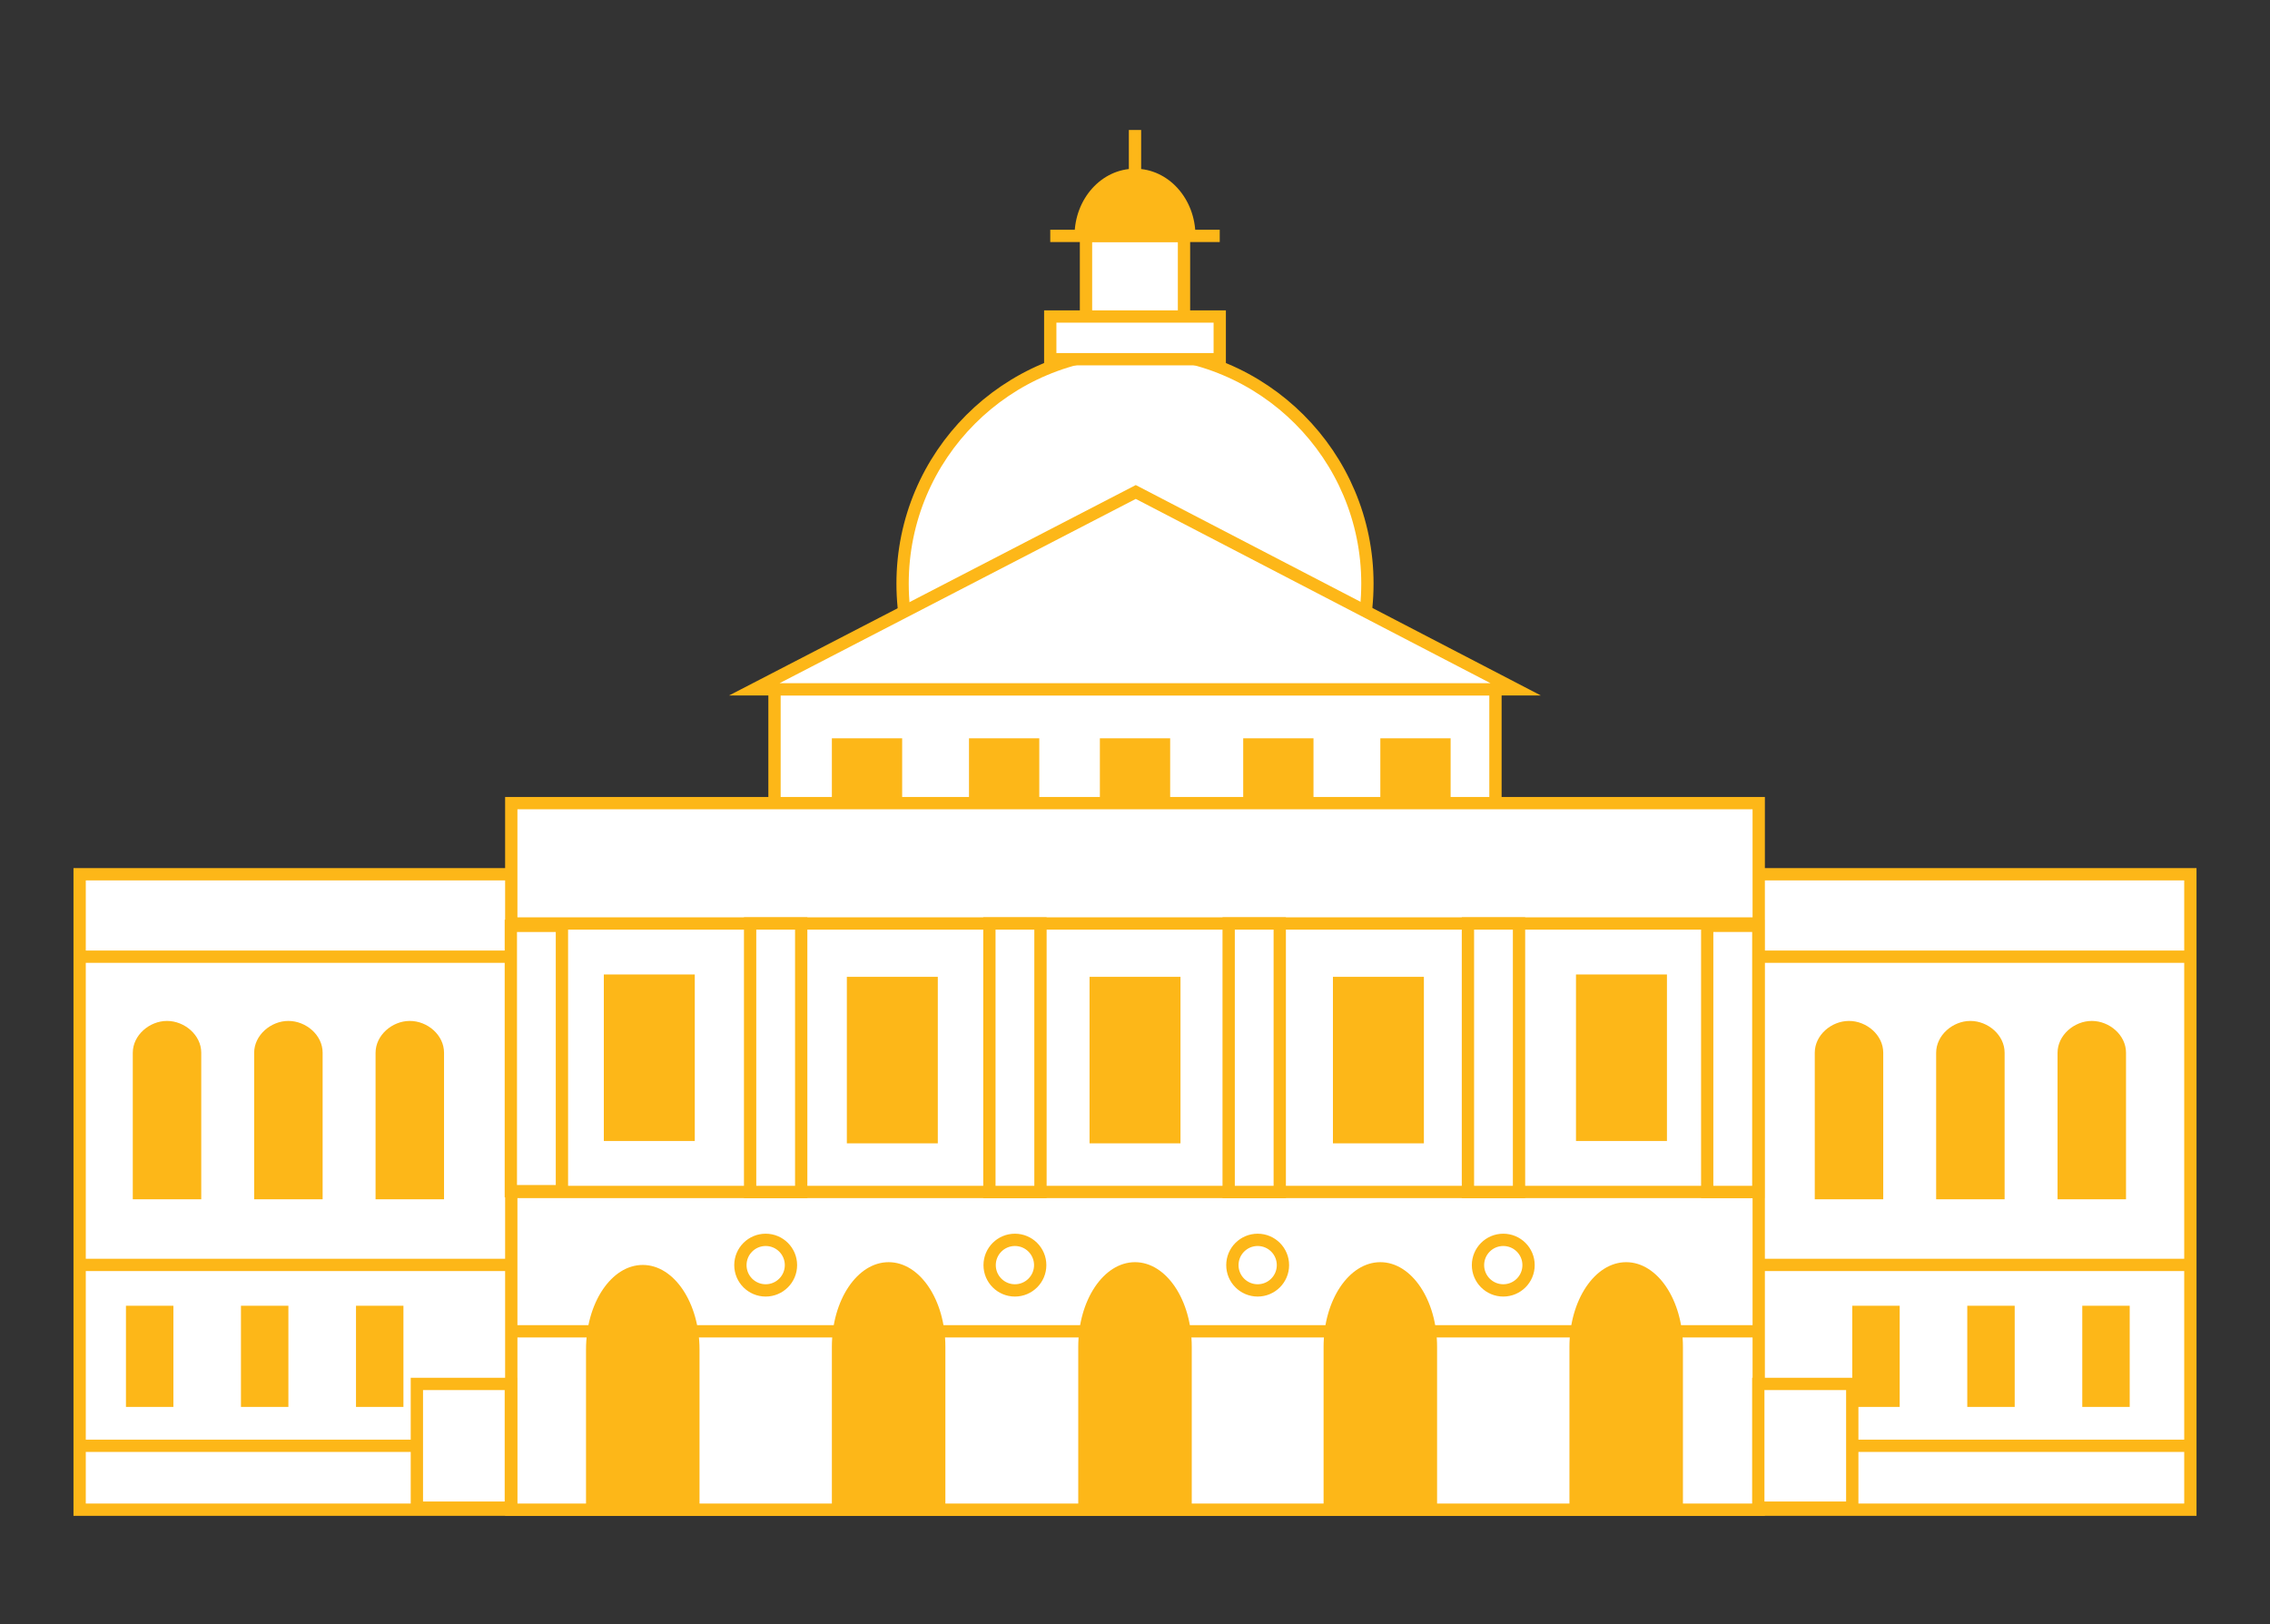 <svg xmlns="http://www.w3.org/2000/svg" viewBox="0 0 738 528.12"><rect x="0" y="0" width="738" height="528.12" fill="#333333" stroke="none"/><title>beacon hill</title><g id="beacon_hill" data-name="beacon hill"><line x1="369" y1="42.27" x2="369" y2="91.62" fill="#fff" stroke="#fdb718" stroke-miterlimit="10" stroke-width="4"/><path d="M388.66,76.71H349.34c0-12.08,8.79-21.85,19.66-21.85S388.66,64.63,388.66,76.71Z" fill="#fdb718"/><rect x="353.07" y="76.71" width="31.86" height="41.64" fill="#fff" stroke="#fdb718" stroke-miterlimit="10" stroke-width="4"/><line x1="341.45" y1="76.71" x2="396.55" y2="76.71" fill="#fff" stroke="#fdb718" stroke-miterlimit="10" stroke-width="4"/><circle cx="369" cy="189.79" r="75.56" fill="#fff" stroke="#fdb718" stroke-miterlimit="10" stroke-width="4"/><rect x="251.8" y="224.16" width="234.39" height="48.83" fill="#fff" stroke="#fdb718" stroke-miterlimit="10" stroke-width="4"/><polygon points="369.25 159.99 245.25 224.16 492.75 224.16 369.25 159.99" fill="#fff" stroke="#fdb718" stroke-miterlimit="10" stroke-width="4"/><rect x="270.45" y="240.09" width="22.85" height="32.9" fill="#fdb718"/><rect x="315.03" y="240.09" width="22.85" height="32.9" fill="#fdb718"/><rect x="357.58" y="240.09" width="22.85" height="32.9" fill="#fdb718"/><rect x="404.18" y="240.09" width="22.85" height="32.9" fill="#fdb718"/><rect x="448.76" y="240.09" width="22.85" height="32.9" fill="#fdb718"/><rect x="25.89" y="284.3" width="686.22" height="206.64" fill="#fff" stroke="#fdb718" stroke-miterlimit="10" stroke-width="4"/><line x1="25.89" y1="311.11" x2="712.11" y2="311.11" fill="#fff" stroke="#fdb718" stroke-miterlimit="10" stroke-width="4"/><line x1="25.89" y1="470.16" x2="712.11" y2="470.16" fill="#fff" stroke="#fdb718" stroke-miterlimit="10" stroke-width="4"/><line x1="25.89" y1="411.34" x2="712.11" y2="411.34" fill="#fff" stroke="#fdb718" stroke-miterlimit="10" stroke-width="4"/><rect x="166.22" y="261.17" width="405.56" height="229.77" fill="#fff" stroke="#fdb718" stroke-miterlimit="10" stroke-width="4"/><line x1="166.22" y1="387.62" x2="571.78" y2="387.62" fill="#fff" stroke="#fdb718" stroke-miterlimit="10" stroke-width="4"/><line x1="166.22" y1="300.31" x2="571.78" y2="300.31" fill="#fff" stroke="#fdb718" stroke-miterlimit="10" stroke-width="4"/><path d="M227.42,438.9v52.93h-36.9V438.9c0-15.21,8.26-27.55,18.45-27.55S227.42,423.69,227.42,438.9Z" fill="#fdb718"/><path d="M547.14,438v52.93h-36.9V438c0-15.21,8.26-27.55,18.45-27.55S547.14,422.8,547.14,438Z" fill="#fdb718"/><path d="M467.21,438v52.93h-36.9V438c0-15.21,8.26-27.55,18.45-27.55S467.21,422.8,467.21,438Z" fill="#fdb718"/><path d="M307.35,438v52.93h-36.9V438c0-15.21,8.26-27.55,18.45-27.55S307.35,422.8,307.35,438Z" fill="#fdb718"/><rect x="243.87" y="300.31" width="16.61" height="87.31" fill="#fff" stroke="#fdb718" stroke-miterlimit="10" stroke-width="4"/><rect x="166.08" y="301.08" width="16.61" height="86.28" fill="#fff" stroke="#fdb718" stroke-miterlimit="10" stroke-width="4"/><rect x="555.03" y="301.08" width="16.61" height="86.53" fill="#fff" stroke="#fdb718" stroke-miterlimit="10" stroke-width="3.98"/><rect x="477.24" y="300.31" width="16.61" height="87.31" fill="#fff" stroke="#fdb718" stroke-miterlimit="10" stroke-width="4"/><rect x="321.66" y="300.31" width="16.61" height="87.31" fill="#fff" stroke="#fdb718" stroke-miterlimit="10" stroke-width="4"/><rect x="399.45" y="300.31" width="16.61" height="87.31" fill="#fff" stroke="#fdb718" stroke-miterlimit="10" stroke-width="4"/><path d="M387.45,438v52.93h-36.9V438c0-15.21,8.26-27.55,18.45-27.55S387.45,422.8,387.45,438Z" fill="#fdb718"/><line x1="166.22" y1="432.93" x2="571.78" y2="432.93" fill="#fff" stroke="#fdb718" stroke-miterlimit="10" stroke-width="4"/><rect x="135.53" y="450.04" width="30.55" height="40.24" fill="#fff" stroke="#fdb718" stroke-miterlimit="10" stroke-width="4"/><rect x="571.64" y="450.04" width="30.55" height="40.24" fill="#fff" stroke="#fdb718" stroke-miterlimit="10" stroke-width="4"/><rect x="40.95" y="424.62" width="15.42" height="32.9" fill="#fdb718"/><rect x="78.34" y="424.62" width="15.42" height="32.9" fill="#fdb718"/><rect x="115.74" y="424.62" width="15.42" height="32.9" fill="#fdb718"/><rect x="602.19" y="424.62" width="15.42" height="32.9" fill="#fdb718"/><rect x="639.58" y="424.62" width="15.42" height="32.9" fill="#fdb718"/><rect x="676.97" y="424.62" width="15.42" height="32.9" fill="#fdb718"/><rect x="275.32" y="317.66" width="29.57" height="54.15" fill="#fdb718"/><rect x="354.22" y="317.66" width="29.57" height="54.15" fill="#fdb718"/><rect x="433.35" y="317.66" width="29.57" height="54.15" fill="#fdb718"/><rect x="512.37" y="316.89" width="29.57" height="54.15" fill="#fdb718"/><rect x="196.31" y="316.89" width="29.57" height="54.15" fill="#fdb718"/><path d="M680.06,332c-5.73,0-11.13,4.64-11.13,10.37V390h22.26V342.33C691.19,336.6,685.79,332,680.06,332Z" fill="#fdb718"/><path d="M601.13,332C595.4,332,590,336.6,590,342.33V390h22.26V342.33C612.26,336.6,606.86,332,601.13,332Z" fill="#fdb718"/><path d="M640.59,332c-5.73,0-11.13,4.64-11.13,10.37V390h22.26V342.33C651.72,336.6,646.32,332,640.59,332Z" fill="#fdb718"/><path d="M133.23,332c-5.73,0-11.13,4.64-11.13,10.37V390h22.26V342.33C144.36,336.6,139,332,133.23,332Z" fill="#fdb718"/><path d="M54.3,332c-5.73,0-11.13,4.64-11.13,10.37V390H65.43V342.33C65.43,336.6,60,332,54.3,332Z" fill="#fdb718"/><path d="M93.76,332c-5.73,0-11.13,4.64-11.13,10.37V390h22.26V342.33C104.89,336.6,99.49,332,93.76,332Z" fill="#fdb718"/><circle cx="248.93" cy="411.41" r="8.22" fill="#fff" stroke="#fdb718" stroke-miterlimit="10" stroke-width="4"/><circle cx="329.96" cy="411.41" r="8.22" fill="#fff" stroke="#fdb718" stroke-miterlimit="10" stroke-width="4"/><circle cx="408.88" cy="411.41" r="8.22" fill="#fff" stroke="#fdb718" stroke-miterlimit="10" stroke-width="4"/><circle cx="488.73" cy="411.41" r="8.22" fill="#fff" stroke="#fdb718" stroke-miterlimit="10" stroke-width="4"/><rect x="341.45" y="102.93" width="55.1" height="13.88" fill="#fff" stroke="#fdb718" stroke-miterlimit="10" stroke-width="4"/></g></svg>